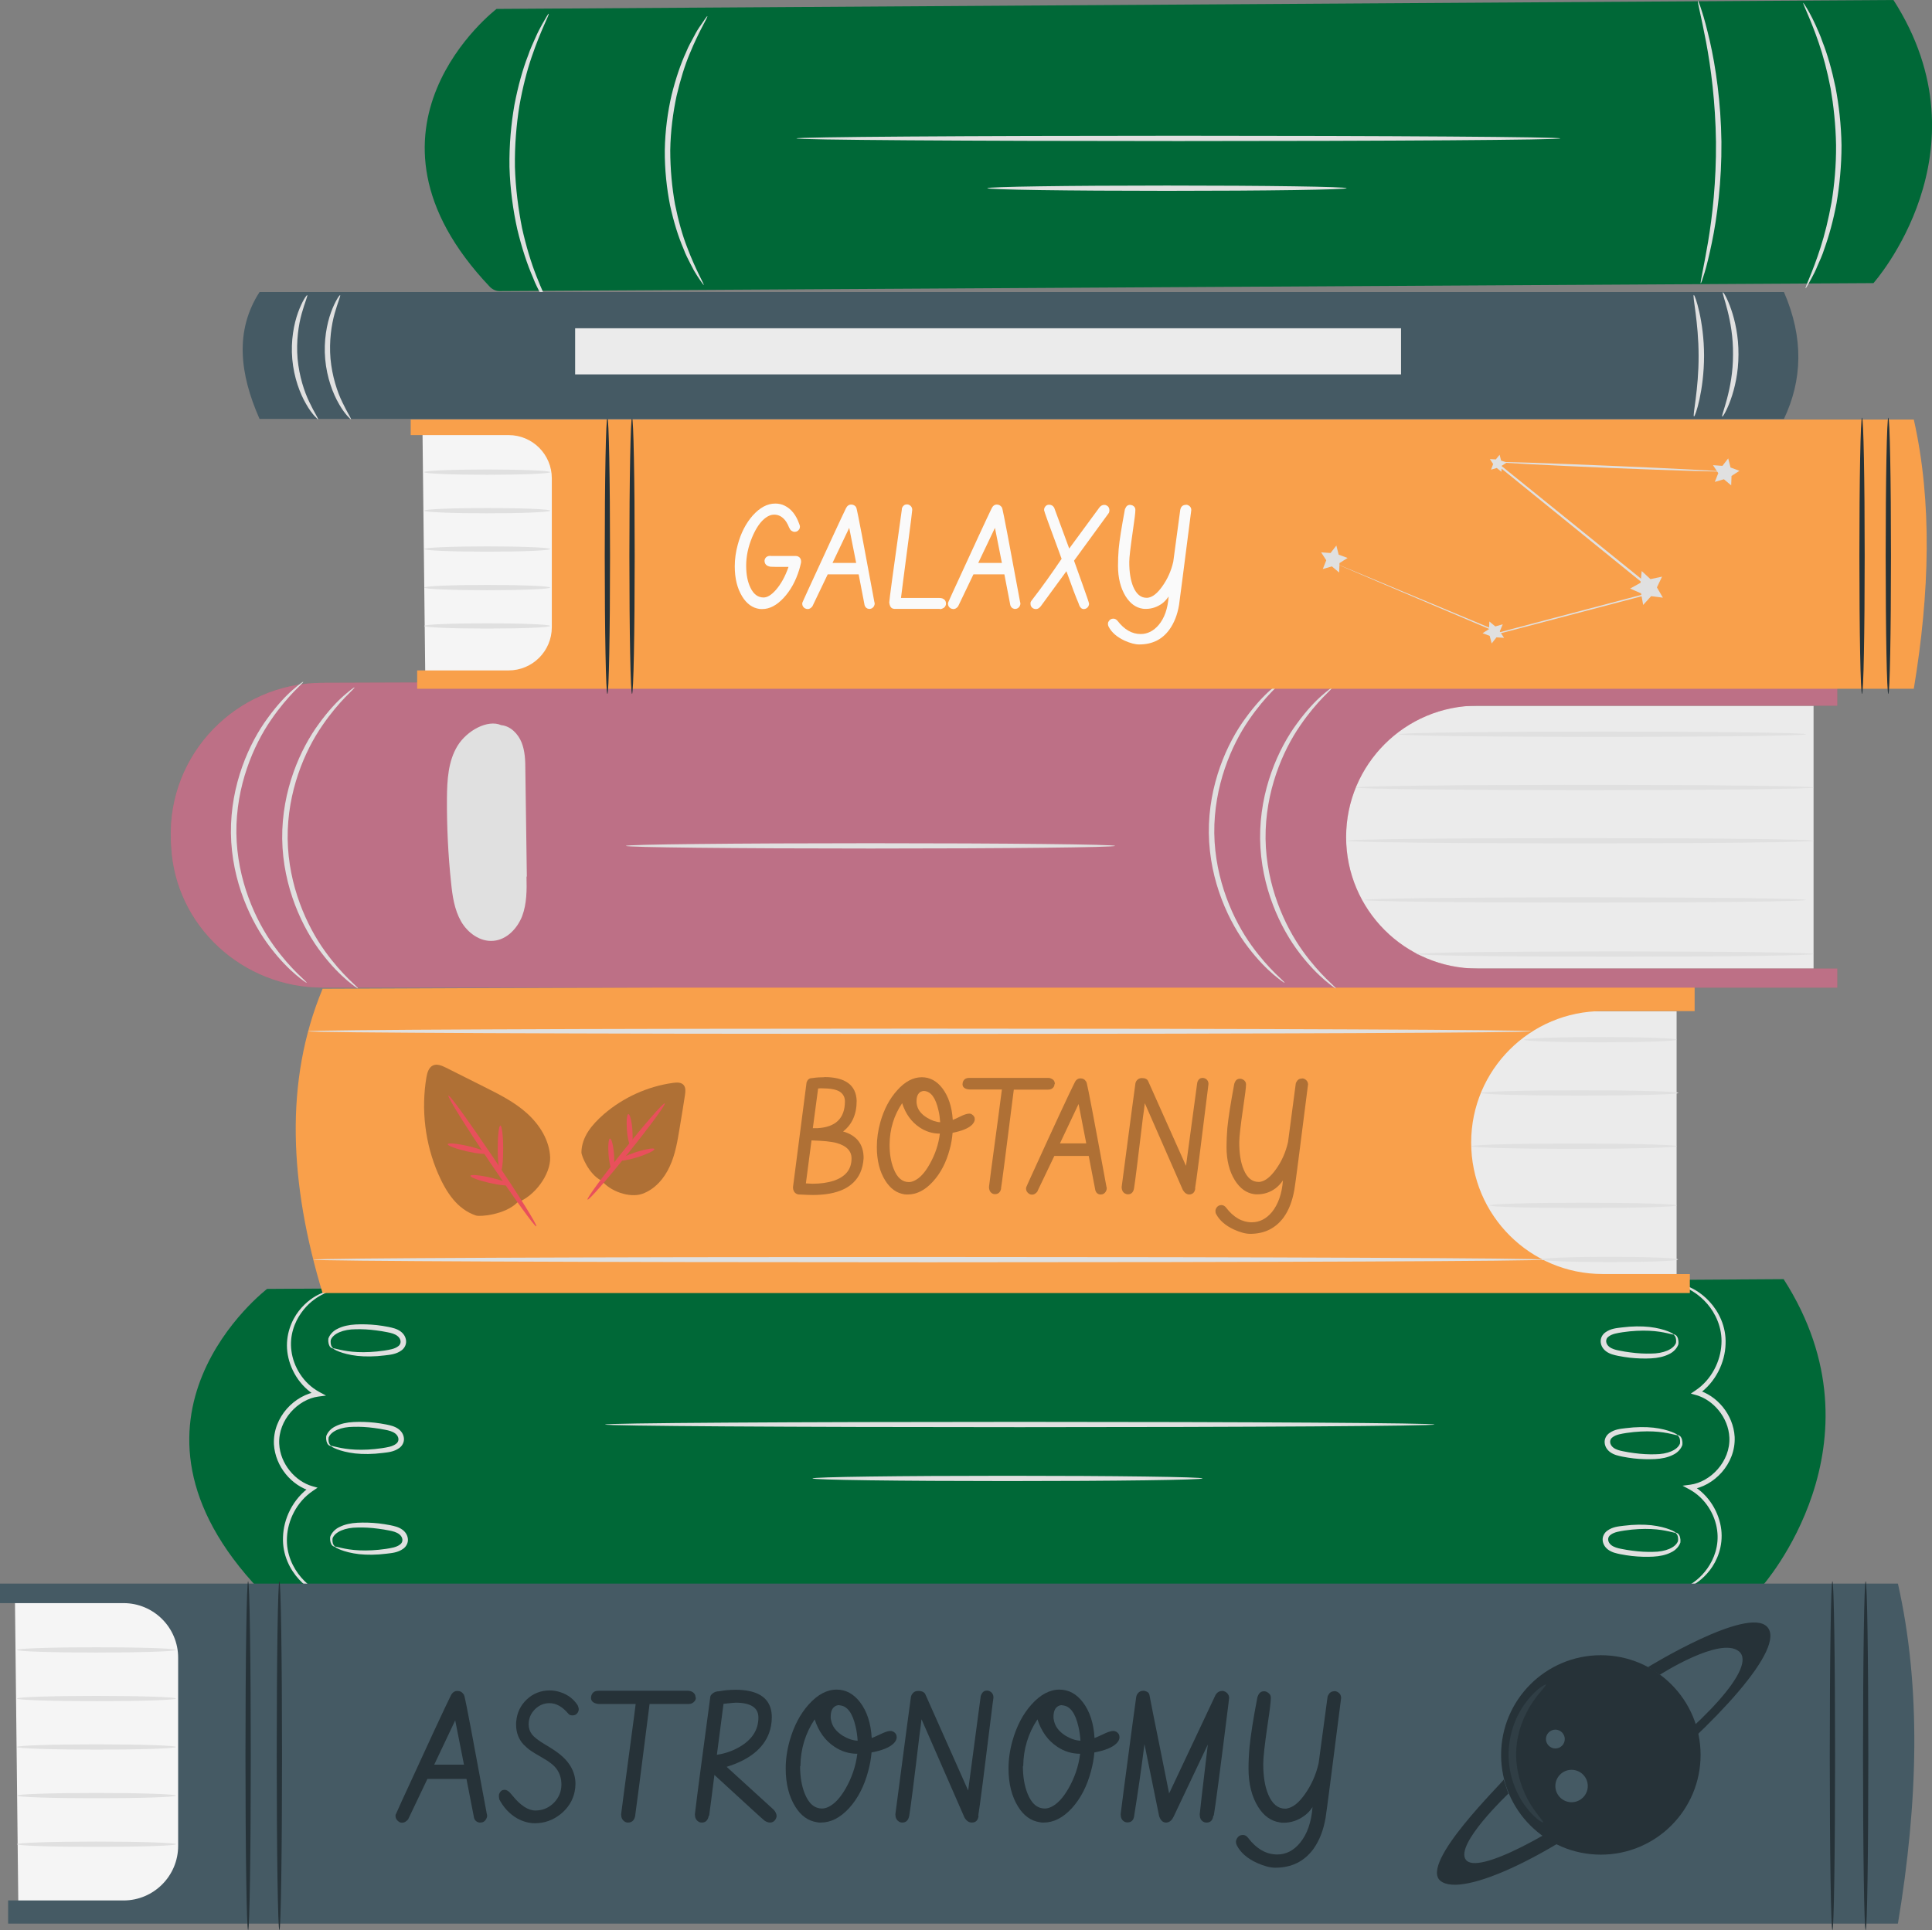 <?xml version="1.0" encoding="UTF-8"?><svg id="_Слой_2" xmlns="http://www.w3.org/2000/svg" width="116.8" height="116.71" viewBox="0 0 116.8 116.71"><rect x="0" y="0" width="116.8" height="116.71" fill="#808080" stroke="none"/><g id="_Слой_1-2"><path d="m16.16,77.93s-10.32,7.86-.43,18.25c.17.18.41.28.65.28l90.14-.53s7.7-8.63,1.31-18.58l-91.67.59Z" style="fill:#006837; stroke-width:0px;"/><path d="m20.23,96.63s-.06,0-.17,0c-.11-.01-.27-.05-.47-.12-.4-.14-.98-.42-1.51-1-.53-.57-1.02-1.48-.97-2.57.03-1.07.57-2.3,1.66-3.05l.04.28c-1.16-.32-2.17-1.47-2.25-2.84-.07-1.65,1.27-3,2.65-3.18l-.05.29c-1.08-.61-1.67-1.71-1.79-2.7-.12-1.01.25-1.89.69-2.46.45-.58.95-.89,1.31-1.05.18-.08.32-.13.42-.15.1-.02.15-.03.15-.02,0,.02-.19.08-.53.26-.33.18-.8.5-1.2,1.07-.4.56-.72,1.38-.59,2.31.12.92.69,1.93,1.68,2.47l.41.22-.46.06c-1.23.16-2.44,1.41-2.37,2.86.06,1.22.98,2.27,2,2.56l.32.09-.28.19c-1,.67-1.52,1.8-1.57,2.8-.06,1.02.37,1.87.85,2.43.49.57,1.03.87,1.41,1.03.38.16.61.2.6.22Z" style="fill:#e0e0e0; stroke-width:0px;"/><path d="m20.25,93.53s-.07.01-.16-.07c-.09-.09-.15-.27-.13-.5h0s0-.02,0-.02c.07-.22.27-.47.58-.61.3-.15.67-.23,1.07-.25.4-.02.83-.01,1.29.04.23.03.46.06.7.11.23.05.5.1.74.28.17.13.3.32.32.56.02.24-.11.46-.28.58-.33.24-.69.26-1,.3-.62.08-1.2.08-1.67.03-.96-.11-1.48-.42-1.46-.45.02-.05.56.18,1.48.22.46.02,1.01,0,1.61-.09.3-.05.62-.09.84-.26.22-.15.19-.45-.05-.63-.16-.12-.38-.18-.6-.22-.23-.05-.45-.08-.67-.11-.44-.06-.86-.08-1.24-.07-.76,0-1.36.26-1.51.64v-.02c-.03.18,0,.34.05.42.05.08.11.11.1.12Z" style="fill:#e0e0e0; stroke-width:0px;"/><path d="m20.01,87.44s-.07.01-.16-.07c-.09-.09-.15-.27-.13-.5h0s0-.02,0-.02c.07-.22.27-.47.58-.61.3-.15.67-.23,1.07-.25.4-.02.83-.01,1.29.04.23.03.46.06.7.11.23.05.5.1.74.28.17.13.3.32.32.56.02.24-.11.46-.28.58-.33.24-.69.26-1,.3-.62.08-1.2.08-1.67.03-.96-.11-1.48-.42-1.46-.45.02-.05.56.18,1.48.22.46.02,1.01,0,1.61-.09.3-.05.62-.09.84-.26.22-.15.19-.45-.05-.63-.16-.12-.38-.18-.6-.22-.23-.05-.45-.08-.67-.11-.44-.06-.86-.08-1.24-.07-.76,0-1.36.26-1.51.64v-.02c-.03.18,0,.34.05.42.05.08.11.11.1.12Z" style="fill:#e0e0e0; stroke-width:0px;"/><path d="m20.14,81.54s-.07.01-.16-.07c-.09-.09-.15-.27-.13-.5h0s0-.02,0-.02c.07-.22.27-.47.58-.61.3-.15.67-.23,1.07-.25.4-.02.83-.01,1.29.04.23.03.46.06.7.11.23.05.5.1.74.28.17.13.3.32.32.56.02.24-.11.46-.28.58-.33.24-.69.26-1,.3-.62.08-1.2.08-1.67.03-.96-.11-1.48-.42-1.46-.45.02-.05.56.18,1.48.22.46.02,1.01,0,1.61-.09.3-.05.62-.09.84-.26.22-.15.19-.45-.05-.63-.16-.12-.38-.18-.6-.22-.23-.05-.45-.08-.67-.11-.44-.06-.86-.08-1.24-.07-.76,0-1.36.26-1.51.64v-.02c-.03.18,0,.34.05.42.05.08.11.11.1.12Z" style="fill:#e0e0e0; stroke-width:0px;"/><path d="m101.2,77.59s.06,0,.17,0c.11.01.27.05.47.12.4.14.98.42,1.51,1,.53.57,1.02,1.48.97,2.57-.03,1.07-.57,2.3-1.66,3.05l-.04-.28c1.16.32,2.17,1.47,2.25,2.84.07,1.65-1.27,3-2.65,3.18l.05-.28c1.08.61,1.67,1.71,1.79,2.7.12,1.01-.25,1.89-.69,2.46-.45.58-.95.89-1.31,1.05-.18.08-.32.13-.42.15-.1.02-.15.03-.15.02,0-.02.19-.08.53-.26.33-.18.8-.5,1.2-1.07.4-.56.72-1.38.59-2.31-.12-.92-.69-1.93-1.68-2.47l-.41-.22.46-.06c1.23-.16,2.44-1.41,2.37-2.86-.06-1.22-.98-2.27-2.01-2.56l-.32-.09.28-.19c1-.67,1.52-1.8,1.57-2.8.06-1.01-.37-1.87-.85-2.43-.49-.57-1.03-.87-1.41-1.03-.38-.16-.61-.2-.6-.22Z" style="fill:#e0e0e0; stroke-width:0px;"/><path d="m101.18,80.69s.07-.01.16.07c.09.09.15.27.13.5h0s0,.02,0,.02c-.07.22-.27.47-.58.61-.3.15-.67.23-1.07.25-.4.02-.83.01-1.29-.04-.23-.03-.46-.06-.7-.11-.23-.05-.5-.1-.74-.28-.17-.13-.3-.32-.32-.56-.02-.24.11-.46.28-.58.33-.24.69-.26,1-.3.62-.08,1.2-.08,1.67-.03.96.11,1.48.42,1.46.45-.02.05-.56-.18-1.48-.22-.46-.02-1.01,0-1.61.09-.3.05-.62.09-.84.26-.22.15-.19.45.05.63.16.12.38.18.6.22.23.05.45.08.67.11.44.06.86.08,1.24.07.76,0,1.36-.26,1.51-.64v.02c.03-.18,0-.34-.05-.42-.05-.08-.11-.11-.1-.12Z" style="fill:#e0e0e0; stroke-width:0px;"/><path d="m101.42,86.78s.07-.01.16.07c.09.09.15.27.13.5h0s0,.02,0,.02c-.07.22-.27.47-.58.61-.3.15-.67.23-1.07.25-.4.02-.83.01-1.29-.04-.23-.03-.46-.06-.7-.11-.23-.05-.5-.1-.74-.28-.17-.13-.3-.32-.32-.56-.02-.24.11-.46.28-.58.33-.24.69-.26,1-.3.62-.08,1.2-.08,1.67-.03.96.11,1.48.42,1.46.45-.02.05-.56-.18-1.48-.22-.46-.02-1.01,0-1.61.09-.3.05-.62.09-.84.26-.22.15-.19.45.05.63.16.12.38.18.6.22.23.05.45.08.67.11.44.06.86.08,1.24.07.76,0,1.36-.26,1.51-.64v.02c.03-.18,0-.34-.05-.42-.05-.08-.11-.11-.1-.12Z" style="fill:#e0e0e0; stroke-width:0px;"/><path d="m101.3,92.68s.07-.01.16.07c.09.09.15.27.13.5h0s0,.02,0,.02c-.07.22-.27.47-.58.61-.3.15-.67.23-1.07.25-.4.02-.83.01-1.29-.04-.23-.03-.46-.06-.7-.11-.23-.05-.5-.1-.74-.28-.17-.13-.3-.32-.32-.56-.02-.24.11-.46.28-.58.33-.24.69-.26,1-.3.62-.08,1.2-.08,1.67-.03.96.11,1.48.42,1.46.45-.02.05-.56-.18-1.48-.22-.46-.02-1.01,0-1.61.09-.3.05-.62.09-.84.26-.22.15-.19.45.05.63.16.12.38.18.6.22.23.05.45.08.67.11.44.06.86.08,1.24.07.76,0,1.36-.26,1.51-.64v.02c.03-.18,0-.34-.05-.42-.05-.08-.11-.11-.1-.12Z" style="fill:#e0e0e0; stroke-width:0px;"/><path d="m86.72,86.14c0,.09-11.22.16-25.07.16s-25.07-.07-25.07-.16,11.22-.16,25.07-.16,25.07.07,25.07.16Z" style="fill:#e0e0e0; stroke-width:0px;"/><path d="m72.7,89.4c0,.09-5.28.16-11.79.16s-11.79-.07-11.79-.16,5.28-.16,11.79-.16,11.79.07,11.79.16Z" style="fill:#e0e0e0; stroke-width:0px;"/><path d="m30.02.54s-9.5,7.24-.4,16.81c.16.16.38.26.6.25l83.04-.48s7.09-7.95,1.21-17.12L30.02.54Z" style="fill:#006837; stroke-width:0px;"/><path d="m94.33,8.37c0,.09-10.34.16-23.09.16s-23.09-.07-23.09-.16,10.34-.16,23.09-.16,23.09.07,23.09.16Z" style="fill:#e0e0e0; stroke-width:0px;"/><path d="m81.41,11.38c0,.09-4.86.16-10.86.16s-10.86-.07-10.86-.16,4.86-.16,10.86-.16,10.86.07,10.86.16Z" style="fill:#e0e0e0; stroke-width:0px;"/><path d="m102.82,17.13c-.05-.01.18-.95.44-2.49.26-1.54.5-3.68.48-6.06-.03-2.38-.31-4.52-.6-6.05-.29-1.53-.54-2.47-.49-2.48.02,0,.11.22.24.64.14.42.3,1.03.48,1.8.35,1.53.67,3.69.7,6.09.02,2.4-.26,4.57-.58,6.1-.16.77-.31,1.39-.44,1.81-.13.42-.21.65-.23.64Z" style="fill:#e0e0e0; stroke-width:0px;"/><path d="m109.02.17s.15.2.37.6c.11.2.24.45.37.74.13.3.29.63.42,1.02.3.76.57,1.7.79,2.76.2,1.06.34,2.24.36,3.49,0,1.25-.12,2.44-.3,3.5-.2,1.06-.46,2-.74,2.77-.12.39-.28.72-.41,1.02-.12.3-.25.55-.36.75-.21.4-.34.62-.36.61-.06-.03.41-.92.9-2.46.25-.77.48-1.7.67-2.75.17-1.05.28-2.22.27-3.44-.02-1.23-.15-2.39-.33-3.44-.2-1.04-.45-1.97-.71-2.73-.52-1.53-1-2.41-.94-2.44Z" style="fill:#e0e0e0; stroke-width:0px;"/><path d="m42.54,17.24s-.15-.19-.39-.56c-.12-.18-.25-.41-.39-.69-.14-.28-.31-.59-.44-.95-.31-.72-.59-1.61-.81-2.62-.2-1.01-.33-2.15-.32-3.34.02-1.2.18-2.33.41-3.33.25-1,.55-1.89.88-2.6.14-.36.33-.67.47-.94.14-.28.28-.5.41-.68.24-.36.38-.56.4-.55.06.03-.48.84-1.06,2.26-.3.71-.57,1.58-.8,2.57-.21.99-.36,2.1-.38,3.27,0,1.17.11,2.28.29,3.28.2.99.45,1.88.73,2.59.54,1.44,1.06,2.26,1,2.29Z" style="fill:#e0e0e0; stroke-width:0px;"/><path d="m33.58,19.26s-.17-.21-.43-.63c-.13-.21-.28-.47-.43-.78-.15-.31-.35-.66-.5-1.07-.35-.8-.68-1.8-.95-2.93-.25-1.13-.43-2.4-.47-3.75-.02-1.34.1-2.62.3-3.76.22-1.14.5-2.15.82-2.97.14-.42.31-.77.45-1.09.14-.32.28-.59.4-.8.24-.43.38-.66.4-.65.06.03-.47.97-1.03,2.62-.28.82-.54,1.82-.74,2.95-.18,1.13-.29,2.38-.27,3.7.04,1.32.21,2.57.43,3.69.25,1.12.55,2.1.87,2.91.63,1.62,1.2,2.54,1.15,2.57Z" style="fill:#e0e0e0; stroke-width:0px;"/><polygon points="1.11 115.41 .9 96.39 11.25 96.39 11.61 115.41 1.11 115.41" style="fill:#f5f5f5; stroke-width:0px;"/><path d="m10.64,99.77c0,.09-2.15.16-4.81.16s-4.81-.07-4.81-.16,2.15-.16,4.81-.16,4.81.07,4.81.16Z" style="fill:#e0e0e0; stroke-width:0px;"/><path d="m10.64,102.71c0,.09-2.15.16-4.81.16s-4.81-.07-4.81-.16,2.15-.16,4.81-.16,4.81.07,4.81.16Z" style="fill:#e0e0e0; stroke-width:0px;"/><path d="m10.64,105.64c0,.09-2.15.16-4.81.16s-4.81-.07-4.81-.16,2.15-.16,4.81-.16,4.81.07,4.81.16Z" style="fill:#e0e0e0; stroke-width:0px;"/><path d="m10.64,108.58c0,.09-2.15.16-4.81.16s-4.81-.07-4.81-.16,2.15-.16,4.81-.16,4.81.07,4.81.16Z" style="fill:#e0e0e0; stroke-width:0px;"/><path d="m10.64,111.52c0,.09-2.15.16-4.81.16s-4.81-.07-4.81-.16,2.15-.16,4.81-.16,4.81.07,4.81.16Z" style="fill:#e0e0e0; stroke-width:0px;"/><path d="m0,95.76h114.74c1.42,6.3,1.22,13.23,0,20.56H.49v-1.4h6.98c1.82,0,3.3-1.48,3.3-3.3v-11.38c0-1.82-1.48-3.3-3.3-3.3H0v-1.19Z" style="fill:#455a64; stroke-width:0px;"/><path d="m28.03,102.44s.03.08.05.14c.08.28.53,2.65,1.35,7.11.01.03.02.07.02.1,0,.07-.02.14-.06.21-.08.14-.2.21-.34.21-.02,0-.04,0-.07,0-.16-.03-.27-.12-.32-.28l-.46-2.36h-2.36l-1.13,2.37s-.02.05-.04.08c-.11.13-.23.2-.35.2-.08,0-.16-.02-.22-.07-.12-.09-.19-.2-.19-.34,0-.04,0-.08.03-.12.07-.16.19-.42.35-.78,1.65-3.6,2.64-5.73,2.96-6.37.09-.19.23-.29.4-.29.17,0,.29.07.38.21Zm-.51,1.59l-1.27,2.68h1.8l-.53-2.68Z" style="fill:#263238; stroke-width:0px;"/><path d="m30.19,108.78c-.02-.05-.03-.11-.03-.18,0-.06.01-.12.04-.17.06-.13.16-.2.3-.2.13,0,.26.08.38.23.04.05.07.09.11.13.48.59.94.89,1.38.89s.81-.16,1.12-.47c.3-.31.45-.68.45-1.1,0-.37-.1-.68-.29-.94-.15-.21-.42-.43-.81-.65-.41-.24-.65-.38-.73-.44-.18-.12-.32-.25-.45-.38-.31-.33-.46-.74-.46-1.22,0-.06,0-.13.01-.2.05-.52.26-.96.64-1.32.39-.36.85-.54,1.38-.54.23,0,.45.04.66.11.45.15.8.42,1.04.8.04.1.06.18.06.23,0,.06-.02.12-.05.18-.08.13-.18.19-.32.19-.12,0-.21-.03-.26-.1-.35-.42-.73-.64-1.14-.64-.32,0-.6.11-.85.34-.27.26-.41.57-.41.94,0,.23.07.44.21.62.13.16.38.36.75.58.41.24.71.44.91.6.64.51.96,1.12.96,1.81,0,.15-.02.31-.05.46-.11.54-.4,1-.85,1.36-.46.37-.98.55-1.55.55-.37,0-.72-.1-1.07-.29-.47-.27-.84-.67-1.11-1.2Z" style="fill:#263238; stroke-width:0px;"/><path d="m42.07,102.65c0,.07-.02.14-.06.2-.09.12-.21.19-.39.19h-2.35c-.55,4.34-.84,6.59-.87,6.75,0,.02,0,.04-.01.06-.06.24-.2.36-.42.36-.08,0-.16-.02-.22-.07-.13-.09-.2-.23-.2-.43,0-.04.21-1.61.62-4.69.14-1.05.23-1.71.26-1.98h-2.2c-.08,0-.15-.01-.23-.04-.18-.06-.27-.17-.27-.33,0-.08.02-.16.06-.23.08-.14.21-.2.39-.2h5.44s.1.01.15.03c.19.07.28.2.28.38Z" style="fill:#263238; stroke-width:0px;"/><path d="m42.85,109.79c-.05.28-.19.42-.42.42-.08,0-.15-.02-.21-.06-.14-.09-.21-.24-.21-.44.15-1.29.47-3.65.93-7.09,0-.07.05-.13.11-.19.12-.11.26-.16.43-.16.31-.06.64-.09,1.01-.09.26,0,.5.02.72.06.96.17,1.45.71,1.45,1.6,0,.35-.06.67-.17.97-.35.93-1.2,1.61-2.56,2.03l2.84,2.59c.11.12.17.24.18.37,0,.07-.02.14-.06.21-.08.13-.19.2-.33.2-.11,0-.22-.04-.33-.11-.08-.05-1.09-.98-3.04-2.77-.17,1.37-.28,2.19-.32,2.47Zm.89-6.76l-.4,3.08c.49-.07.95-.23,1.38-.48.75-.44,1.13-1.03,1.13-1.77,0-.59-.45-.89-1.35-.9-.07,0-.32.02-.76.07Z" style="fill:#263238; stroke-width:0px;"/><path d="m47.5,106.95c0-.56.08-1.12.24-1.69.25-.88.63-1.61,1.15-2.19.54-.6,1.1-.9,1.69-.9.56,0,1.03.26,1.42.77.41.54.65,1.26.7,2.16.11-.04.28-.12.5-.22.28-.14.49-.21.63-.21.07,0,.13.02.19.05.13.08.19.18.19.33,0,.13-.06.25-.18.37-.25.25-.7.43-1.34.55-.03.38-.1.75-.2,1.12-.24.91-.62,1.65-1.15,2.24-.54.59-1.11.88-1.72.88-.08,0-.15,0-.23-.02-.53-.08-.97-.39-1.31-.94-.38-.61-.58-1.38-.58-2.31Zm.87-.15c0,.62.09,1.17.27,1.63.24.62.59.93,1.06.93.12,0,.24-.03.37-.09.37-.17.73-.55,1.06-1.13.37-.65.61-1.35.7-2.09-.51,0-.98-.15-1.39-.43-.56-.37-.95-.92-1.19-1.65-.56.84-.85,1.79-.86,2.83Zm2.37-3.69c-.09,0-.17.02-.24.06-.19.11-.28.32-.28.65,0,.06,0,.12.02.18.06.38.3.7.71.96.32.19.62.29.9.3-.02-.3-.06-.58-.12-.84-.19-.84-.51-1.27-.98-1.3Z" style="fill:#263238; stroke-width:0px;"/><path d="m59.16,109.81c-.04.27-.17.4-.41.4-.17,0-.32-.1-.44-.3l-2.6-5.95c-.03.28-.07.6-.12.95-.34,2.86-.55,4.48-.62,4.88-.05.28-.19.42-.42.42-.08,0-.15-.02-.22-.07-.13-.09-.2-.23-.2-.43.62-4.71.93-7.07.94-7.09.01-.06.03-.11.06-.16.09-.14.21-.21.38-.21.22,0,.37.07.43.2l2.59,5.82.75-5.63c0-.06.02-.12.05-.18.07-.15.18-.23.34-.23.07,0,.14.02.2.06.13.08.19.2.19.35-.01.12-.03.24-.05.38-.5,4.07-.79,6.33-.87,6.78Z" style="fill:#263238; stroke-width:0px;"/><path d="m60.97,106.95c0-.56.08-1.12.24-1.69.25-.88.63-1.61,1.15-2.19.54-.6,1.1-.9,1.69-.9.56,0,1.03.26,1.42.77.41.54.65,1.26.7,2.16.11-.04.28-.12.5-.22.28-.14.49-.21.63-.21.07,0,.13.02.19.05.13.08.19.18.19.33,0,.13-.06.25-.18.37-.25.25-.7.43-1.34.55-.03.38-.1.75-.2,1.12-.24.91-.62,1.65-1.15,2.24-.54.59-1.11.88-1.72.88-.08,0-.15,0-.23-.02-.53-.08-.97-.39-1.31-.94-.38-.61-.58-1.38-.58-2.31Zm.87-.15c0,.62.09,1.17.27,1.63.24.62.59.93,1.06.93.12,0,.24-.03.37-.09.37-.17.73-.55,1.06-1.13.37-.65.61-1.35.7-2.09-.51,0-.98-.15-1.39-.43-.56-.37-.95-.92-1.19-1.65-.56.84-.85,1.79-.86,2.83Zm2.37-3.69c-.09,0-.17.02-.24.06-.19.11-.28.32-.28.65,0,.06,0,.12.02.18.06.38.3.7.71.96.32.19.62.29.9.3-.02-.3-.06-.58-.12-.84-.19-.84-.51-1.27-.98-1.3Z" style="fill:#263238; stroke-width:0px;"/><path d="m73.35,109.79s0,.01,0,.02c-.04.27-.17.4-.41.4-.08,0-.15-.02-.21-.06-.14-.09-.2-.23-.2-.44,0-.06.16-1.47.49-4.22-.82,1.72-1.46,3.08-1.93,4.07-.1.21-.15.33-.17.35-.1.19-.24.29-.41.3-.03,0-.07,0-.1-.01-.14-.03-.25-.15-.33-.36l-.89-4.37c-.2,1.57-.41,3.01-.62,4.31,0,0,0,.01,0,.02-.04.27-.17.4-.41.4-.08,0-.15-.02-.21-.06-.14-.09-.2-.24-.2-.44,0-.03.24-1.89.73-5.55.13-.95.2-1.46.21-1.53.01-.06.03-.12.06-.17.09-.14.21-.21.37-.21.04,0,.08,0,.12.02.15.04.23.12.25.23.07.38.29,1.5.67,3.36.27,1.34.44,2.21.52,2.6l2.78-5.9s.03-.07.06-.11c.1-.13.22-.19.37-.19.07,0,.13.02.19.05.14.08.21.19.23.35-.01.1-.03.21-.04.35-.5,4.02-.8,6.29-.89,6.79Z" style="fill:#263238; stroke-width:0px;"/><path d="m80.67,102.26c.07,0,.13.02.19.05.14.08.21.19.22.36-.57,4.47-.88,6.89-.94,7.25-.13.76-.38,1.39-.74,1.89-.55.75-1.32,1.13-2.3,1.13-.32,0-.68-.1-1.11-.29-.59-.27-1-.63-1.22-1.07-.03-.06-.05-.13-.05-.2s.02-.14.06-.21c.08-.14.2-.21.36-.21.12,0,.23.06.31.17.51.67,1.1,1.01,1.77,1.01.53,0,.99-.24,1.37-.7.44-.53.69-1.26.76-2.17-.13.21-.3.39-.51.54-.37.27-.79.41-1.24.41-.08,0-.15,0-.23-.02-.53-.08-.97-.39-1.31-.94-.38-.61-.58-1.38-.58-2.31,0-.42.02-.85.06-1.3.07-.7.22-1.69.47-2.98,0-.04.02-.08.04-.12.07-.19.2-.28.37-.28.07,0,.14.02.2.06.14.08.21.19.21.33,0,.21-.06.74-.19,1.58-.18,1.23-.27,2.04-.27,2.41,0,.77.1,1.39.31,1.88.24.56.58.84,1.02.84.04,0,.09,0,.14-.02.34-.07.68-.34,1.03-.83.4-.56.69-1.19.85-1.91l.53-3.94c0-.06.02-.12.05-.17.08-.15.2-.23.36-.23Z" style="fill:#263238; stroke-width:0px;"/><path d="m102.81,106.12c0,3.33-2.7,6.03-6.03,6.03s-6.03-2.7-6.03-6.03,2.7-6.03,6.03-6.03,6.03,2.7,6.03,6.03Z" style="fill:#263238; stroke-width:0px;"/><path d="m95.99,108c0,.54-.44.98-.98.98s-.98-.44-.98-.98.44-.98.98-.98.98.44.98.98Z" style="fill:#455a64; stroke-width:0px;"/><path d="m94.6,105.16c0,.32-.26.57-.57.57s-.57-.26-.57-.57.26-.57.57-.57.57.26.57.57Z" style="fill:#455a64; stroke-width:0px;"/><path d="m90.92,107.59c.03.1-5.16,5.09-3.83,6.15,1.34,1.06,6.97-1.66,11.76-5.54,4.8-3.88,9.18-8.58,7.98-9.83-1.2-1.25-7.2,2.44-7.2,2.44l.72.46s3.63-2.33,4.77-1.42-2.12,4.43-6.74,7.8c-4.61,3.37-9.07,5.73-9.76,4.81-.69-.92,2.57-4,2.57-4l-.29-.87Z" style="fill:#263238; stroke-width:0px;"/><g style="opacity:.3;"><path d="m93.45,101.87c.05.06-.36.41-.82,1.1-.46.69-.95,1.77-.97,3.03-.02,1.26.42,2.37.85,3.07.43.71.83,1.08.78,1.13-.03.04-.52-.24-1.05-.95-.27-.35-.53-.82-.73-1.37-.2-.55-.32-1.2-.31-1.89.02-.69.17-1.33.39-1.88.22-.55.51-1,.79-1.34.56-.69,1.06-.95,1.09-.91Z" style="fill:#455a64; stroke-width:0px;"/></g><path d="m110.78,116.71c-.09,0-.16-4.72-.16-10.54s.07-10.55.16-10.55.16,4.72.16,10.55-.07,10.54-.16,10.54Z" style="fill:#263238; stroke-width:0px;"/><path d="m16.89,116.71c-.09,0-.16-4.72-.16-10.54s.07-10.55.16-10.55.16,4.72.16,10.55-.07,10.54-.16,10.54Z" style="fill:#263238; stroke-width:0px;"/><path d="m112.79,116.71c-.09,0-.16-4.72-.16-10.54s.07-10.55.16-10.55.16,4.72.16,10.55-.07,10.54-.16,10.54Z" style="fill:#263238; stroke-width:0px;"/><path d="m15,116.71c-.09,0-.16-4.72-.16-10.54s.07-10.55.16-10.55.16,4.72.16,10.55-.07,10.54-.16,10.54Z" style="fill:#263238; stroke-width:0px;"/><path d="m101.36,61.15v15.89h-14.91v-15.89h14.91Z" style="fill:#ebebeb; stroke-width:0px;"/><path d="m19.5,59.8c-2.33,5.61-1.99,11.82,0,18.39h82.66v-1.15h-5.27c-4.39,0-7.95-3.56-7.95-7.95h0c0-4.39,3.56-7.95,7.95-7.95h5.56v-1.69l-82.96.34Z" style="fill:#f9a04b; stroke-width:0px;"/><path d="m92.57,62.36c0,.09-16.55.16-36.97.16s-36.97-.07-36.97-.16,16.55-.16,36.97-.16,36.97.07,36.97.16Z" style="fill:#e0e0e0; stroke-width:0px;"/><path d="m93.28,76.17c0,.09-16.64.16-37.17.16s-37.17-.07-37.17-.16,16.64-.16,37.17-.16,37.17.07,37.17.16Z" style="fill:#e0e0e0; stroke-width:0px;"/><g style="opacity:.3;"><path d="m49.83,65.13c1.28,0,1.93.49,1.96,1.44,0,.81-.28,1.43-.82,1.85.83.24,1.24.78,1.24,1.61-.02.34-.09.63-.21.9-.41.88-1.36,1.33-2.86,1.33-.18,0-.45-.01-.82-.03-.07,0-.14-.02-.2-.06-.12-.08-.18-.21-.18-.38l.81-6.25c0-.05.01-.1.04-.15.06-.14.17-.2.33-.2.25-.04.49-.05.71-.05Zm-.77,3.83l-.34,2.6c.17.01.31.02.4.02.48,0,.89-.06,1.25-.17.74-.24,1.11-.69,1.11-1.36,0-.45-.3-.76-.89-.93-.32-.09-.83-.14-1.53-.16Zm.4-3.14l-.32,2.4c.1,0,.19,0,.28,0,1.1-.06,1.66-.6,1.66-1.62,0-.25-.1-.44-.3-.58-.21-.14-.58-.21-1.1-.21-.07,0-.14,0-.22.01Z" style="stroke-width:0px;"/><path d="m53.01,69.35c0-.49.07-.99.21-1.49.22-.78.56-1.42,1.02-1.93.47-.53.97-.79,1.49-.79.49,0,.91.23,1.25.68.36.48.57,1.11.62,1.9.1-.04.25-.1.44-.2.24-.12.43-.18.56-.18.06,0,.11.01.16.05.11.07.17.16.17.29,0,.11-.06.22-.16.33-.22.22-.62.38-1.18.49-.03.33-.08.66-.17.98-.21.8-.55,1.46-1.02,1.97-.47.52-.98.78-1.52.78-.07,0-.13,0-.2-.01-.47-.07-.85-.34-1.16-.83-.34-.54-.51-1.22-.51-2.03Zm.77-.13c0,.55.08,1.03.24,1.44.21.55.52.82.93.82.1,0,.21-.03.32-.08.33-.15.64-.48.93-1,.33-.58.54-1.19.62-1.85-.45,0-.86-.13-1.23-.38-.49-.33-.84-.81-1.05-1.46-.5.74-.75,1.57-.76,2.5Zm2.09-3.25c-.08,0-.15.02-.21.05-.17.1-.25.29-.25.57,0,.05,0,.1.01.16.05.34.26.62.63.84.28.17.54.26.79.27-.02-.26-.05-.51-.11-.74-.17-.74-.45-1.12-.86-1.15Z" style="stroke-width:0px;"/><path d="m63.75,65.56c0,.06-.02.12-.05.17-.08.11-.19.16-.34.16h-2.07c-.48,3.83-.74,5.81-.77,5.95,0,.02,0,.04,0,.05-.05.21-.17.32-.37.32-.07,0-.14-.02-.19-.06-.12-.08-.17-.21-.17-.38,0-.04.18-1.42.55-4.14.12-.92.2-1.51.23-1.75h-1.94c-.07,0-.14-.01-.2-.03-.16-.05-.24-.15-.24-.29,0-.07.02-.14.05-.2.07-.12.19-.18.34-.18h4.8s.09,0,.14.03c.17.06.25.17.25.34Z" style="stroke-width:0px;"/><path d="m65.65,65.37s.03.07.05.12c.07.25.47,2.34,1.19,6.27.01.03.02.06.02.09,0,.06-.02.13-.05.19-.07.12-.17.19-.3.19-.02,0-.04,0-.06,0-.14-.02-.24-.11-.28-.25l-.4-2.08h-2.08l-1,2.09s-.02.05-.03.07c-.1.12-.2.18-.31.18-.07,0-.14-.02-.2-.06-.11-.08-.17-.18-.17-.3,0-.04,0-.07.02-.11.06-.15.17-.37.31-.69,1.45-3.18,2.32-5.05,2.61-5.62.08-.17.2-.25.35-.25.15,0,.26.06.33.18Zm-.45,1.4l-1.12,2.37h1.59l-.46-2.37Z" style="stroke-width:0px;"/><path d="m72.26,71.87c-.03.23-.15.35-.36.36-.15,0-.28-.09-.39-.27l-2.3-5.25c-.03.25-.06.53-.11.83-.3,2.52-.48,3.95-.54,4.31-.04.25-.17.37-.37.37-.07,0-.13-.02-.2-.06-.12-.08-.18-.21-.18-.38.55-4.15.82-6.24.83-6.25,0-.05.03-.1.05-.15.08-.12.19-.19.34-.19.2,0,.32.06.38.18l2.29,5.13.67-4.96c0-.05.02-.11.04-.16.06-.13.16-.2.3-.2.06,0,.12.02.18.05.11.07.17.18.17.31-.01.1-.03.21-.04.33-.44,3.59-.7,5.58-.77,5.98Z" style="stroke-width:0px;"/><path d="m78.71,65.21c.06,0,.11.01.17.04.12.07.19.17.2.31-.5,3.94-.77,6.07-.83,6.39-.12.67-.33,1.23-.65,1.67-.49.66-1.16.99-2.02.99-.28,0-.6-.09-.98-.26-.52-.24-.88-.56-1.08-.94-.03-.05-.04-.11-.04-.18s.02-.12.05-.18c.07-.12.18-.18.31-.18.11,0,.2.05.28.15.45.59.97.89,1.56.89.47,0,.87-.21,1.21-.61.38-.47.61-1.11.67-1.92-.12.18-.27.34-.45.48-.33.24-.69.36-1.09.36-.07,0-.13,0-.2-.01-.47-.07-.85-.34-1.16-.83-.34-.54-.51-1.22-.51-2.03,0-.37.02-.75.05-1.14.06-.62.2-1.49.41-2.63,0-.04.02-.07.03-.1.06-.17.17-.25.33-.25.06,0,.12.02.18.05.12.07.18.17.18.29,0,.19-.06.65-.17,1.39-.16,1.09-.24,1.8-.24,2.12,0,.68.09,1.23.27,1.65.21.5.51.74.9.74.04,0,.08,0,.12-.01.3-.06.6-.3.91-.73.36-.49.61-1.05.75-1.68l.46-3.48c0-.05.02-.11.05-.15.07-.13.17-.2.32-.2Z" style="stroke-width:0px;"/></g><g style="opacity:.3;"><path d="m31.28,72.71c1.04-.37,2.01-1.69,1.98-2.72-.04-1.03-.63-1.97-1.39-2.66-.76-.69-1.7-1.16-2.62-1.62-.76-.38-1.53-.77-2.29-1.15-.25-.12-.54-.25-.79-.13-.25.12-.34.43-.39.71-.33,1.96-.08,4.02.71,5.84.49,1.12,1.15,2.14,2.28,2.52.26.09,1.76-.05,2.5-.78" style="stroke-width:0px;"/></g><path d="m32.42,74.16c-.07.05-1.32-1.68-2.79-3.86-1.47-2.18-2.6-3.99-2.52-4.05s1.32,1.68,2.79,3.86c1.47,2.18,2.6,3.99,2.52,4.04Z" style="fill:#e8505b; stroke-width:0px;"/><path d="m29.44,69.73c-.02.09-.57.04-1.22-.11-.65-.15-1.17-.34-1.15-.43.02-.09.57-.04,1.22.11.65.15,1.17.34,1.15.43Z" style="fill:#e8505b; stroke-width:0px;"/><path d="m30.81,71.64c-.02.09-.57.04-1.22-.11-.66-.15-1.17-.34-1.15-.43.02-.09.57-.04,1.22.11.65.15,1.17.34,1.15.43Z" style="fill:#e8505b; stroke-width:0px;"/><path d="m30.26,70.86c-.09,0-.17-.62-.17-1.4,0-.77.07-1.4.16-1.4.09,0,.17.62.17,1.4,0,.77-.07,1.4-.16,1.4Z" style="fill:#e8505b; stroke-width:0px;"/><g style="opacity:.3;"><path d="m36.34,71.35c.52.69,1.73,1.11,2.49.84.76-.27,1.33-.93,1.66-1.66.34-.73.47-1.54.6-2.33.11-.66.22-1.32.32-1.98.03-.21.06-.46-.09-.62-.15-.16-.4-.15-.62-.12-1.54.21-3.02.88-4.2,1.9-.72.63-1.33,1.36-1.35,2.3,0,.22.45,1.31,1.17,1.69" style="stroke-width:0px;"/></g><path d="m35.52,72.54c-.07-.06.92-1.41,2.21-3.01,1.29-1.61,2.39-2.87,2.46-2.81.07.06-.92,1.41-2.21,3.01-1.29,1.61-2.39,2.87-2.46,2.81Z" style="fill:#e8505b; stroke-width:0px;"/><path d="m38.14,69.27c-.09,0-.2-.41-.24-.94-.04-.52,0-.96.09-.96.09,0,.2.41.24.94.04.52,0,.96-.09.96Z" style="fill:#e8505b; stroke-width:0px;"/><path d="m37.03,70.75c-.09,0-.2-.41-.24-.94-.04-.52,0-.96.09-.96.09,0,.2.41.24.94.04.52,0,.96-.09.96Z" style="fill:#e8505b; stroke-width:0px;"/><path d="m37.48,70.15c-.03-.09.42-.3.99-.49.58-.18,1.07-.26,1.09-.18.03.09-.42.3-.99.49-.58.18-1.07.26-1.09.18Z" style="fill:#e8505b; stroke-width:0px;"/><path d="m101.36,69.31c0,.09-2.78.16-6.2.16s-6.2-.07-6.2-.16,2.77-.16,6.2-.16,6.2.07,6.2.16Z" style="fill:#e0e0e0; stroke-width:0px;"/><path d="m101.36,72.89c0,.09-2.54.16-5.66.16s-5.66-.07-5.66-.16,2.53-.16,5.66-.16,5.66.07,5.66.16Z" style="fill:#e0e0e0; stroke-width:0px;"/><path d="m101.45,76.16c0,.09-1.85.16-4.13.16s-4.13-.07-4.13-.16,1.85-.16,4.13-.16,4.13.07,4.13.16Z" style="fill:#e0e0e0; stroke-width:0px;"/><path d="m101.47,66.09c0,.09-2.67.16-5.96.16s-5.96-.07-5.96-.16,2.67-.16,5.96-.16,5.96.07,5.96.16Z" style="fill:#e0e0e0; stroke-width:0px;"/><path d="m101.36,62.87c0,.09-2.07.16-4.61.16s-4.61-.07-4.61-.16,2.06-.16,4.61-.16,4.61.07,4.61.16Z" style="fill:#e0e0e0; stroke-width:0px;"/><path d="m109.64,42.68v15.89h-30.75v-15.89h30.75Z" style="fill:#ebebeb; stroke-width:0px;"/><path d="m10.33,50.77c0,.14.01.28.02.42.25,4.81,4.33,8.53,9.15,8.53h91.57v-1.15h-21.74c-4.39,0-7.95-3.56-7.95-7.95h0c0-4.39,3.56-7.95,7.95-7.95h21.74v-1.69l-91.6.31c-5.17.02-9.33,4.3-9.14,9.47Z" style="fill:#e8505b; stroke-width:0px;"/><path d="m109.64,50.84c0,.09-6.32.16-14.12.16s-14.12-.07-14.12-.16,6.32-.16,14.12-.16,14.12.07,14.12.16Z" style="fill:#e0e0e0; stroke-width:0px;"/><path d="m109.19,54.42c0,.09-5.98.16-13.36.16s-13.36-.07-13.36-.16,5.98-.16,13.36-.16,13.36.07,13.36.16Z" style="fill:#e0e0e0; stroke-width:0px;"/><path d="m109.64,57.69c0,.09-5.38.16-12.01.16s-12.01-.07-12.01-.16,5.38-.16,12.01-.16,12.01.07,12.01.16Z" style="fill:#e0e0e0; stroke-width:0px;"/><path d="m109.64,47.62c0,.09-6.19.16-13.83.16s-13.83-.07-13.83-.16,6.19-.16,13.83-.16,13.83.07,13.83.16Z" style="fill:#e0e0e0; stroke-width:0px;"/><path d="m109.19,44.4c0,.09-5.51.16-12.31.16s-12.31-.07-12.31-.16,5.51-.16,12.31-.16,12.31.07,12.31.16Z" style="fill:#e0e0e0; stroke-width:0px;"/><g style="opacity:.3;"><path d="m10.33,50.77c0,.14.01.28.02.42.25,4.81,4.33,8.53,9.15,8.53h91.57v-1.15h-21.74c-4.39,0-7.95-3.56-7.95-7.95h0c0-4.39,3.56-7.95,7.95-7.95h21.74v-1.69l-91.6.31c-5.17.02-9.33,4.3-9.14,9.47Z" style="fill:#57bdec; stroke-width:0px;"/></g><path d="m21.43,41.57c.05.05-.9.77-1.95,2.31-1.05,1.52-2.12,3.98-2.09,6.84.04,2.85,1.17,5.29,2.25,6.79,1.09,1.52,2.05,2.21,2,2.26-.01.01-.26-.15-.66-.49-.4-.34-.95-.88-1.53-1.64-1.15-1.49-2.35-3.98-2.39-6.92-.03-2.94,1.11-5.46,2.23-6.97.56-.77,1.09-1.33,1.49-1.68.4-.35.64-.52.65-.5Z" style="fill:#e0e0e0; stroke-width:0px;"/><path d="m18.33,41.23c.05.05-.9.77-1.95,2.31-1.05,1.52-2.12,3.99-2.09,6.84.04,2.85,1.17,5.29,2.25,6.79,1.09,1.52,2.05,2.21,2,2.26-.01.01-.26-.15-.66-.49-.4-.34-.95-.88-1.53-1.64-1.15-1.49-2.35-3.98-2.39-6.92-.03-2.94,1.11-5.46,2.23-6.97.56-.77,1.09-1.33,1.49-1.68.4-.35.64-.52.65-.5Z" style="fill:#e0e0e0; stroke-width:0px;"/><path d="m80.55,41.57c.05.05-.9.77-1.95,2.31-1.05,1.52-2.12,3.98-2.09,6.84.04,2.85,1.17,5.29,2.25,6.79,1.09,1.52,2.05,2.21,2,2.26-.01.01-.26-.15-.66-.49-.4-.34-.95-.88-1.53-1.64-1.15-1.49-2.35-3.98-2.39-6.92-.03-2.94,1.11-5.46,2.23-6.97.56-.77,1.09-1.33,1.49-1.68.4-.35.64-.52.65-.5Z" style="fill:#e0e0e0; stroke-width:0px;"/><path d="m77.45,41.23c.05.05-.9.77-1.95,2.31-1.05,1.52-2.12,3.99-2.09,6.84.04,2.85,1.17,5.29,2.25,6.79,1.09,1.52,2.05,2.21,2,2.26-.01.01-.26-.15-.66-.49-.4-.34-.95-.88-1.53-1.64-1.15-1.49-2.35-3.98-2.39-6.92-.03-2.94,1.11-5.46,2.23-6.97.56-.77,1.09-1.33,1.49-1.68.4-.35.64-.52.65-.5Z" style="fill:#e0e0e0; stroke-width:0px;"/><path d="m31.85,53.01c-.03-2.15-.06-4.31-.09-6.46,0-.56-.02-1.14-.23-1.66-.21-.52-.67-.99-1.23-1.04-.81-.36-2.07.32-2.64,1.25-.57.93-.63,2.08-.64,3.17-.01,1.7.07,3.41.25,5.1.08.81.2,1.63.6,2.34.4.7,1.16,1.26,1.97,1.18.8-.07,1.44-.75,1.73-1.5.28-.75.28-1.58.26-2.38Z" style="fill:#e0e0e0; stroke-width:0px;"/><path d="m67.41,51.15c0,.09-6.62.16-14.78.16s-14.79-.07-14.79-.16,6.62-.16,14.79-.16,14.78.07,14.78.16Z" style="fill:#e0e0e0; stroke-width:0px;"/><polygon points="25.71 40.93 25.54 25.87 33.74 25.87 34.02 40.93 25.71 40.93" style="fill:#f5f5f5; stroke-width:0px;"/><path d="m33.26,28.55c0,.09-1.71.16-3.81.16s-3.81-.07-3.81-.16,1.71-.16,3.81-.16,3.81.07,3.81.16Z" style="fill:#e0e0e0; stroke-width:0px;"/><path d="m33.26,30.88c0,.09-1.71.16-3.81.16s-3.81-.07-3.81-.16,1.71-.16,3.81-.16,3.81.07,3.81.16Z" style="fill:#e0e0e0; stroke-width:0px;"/><path d="m33.26,33.2c0,.09-1.71.16-3.81.16s-3.81-.07-3.81-.16,1.71-.16,3.81-.16,3.81.07,3.81.16Z" style="fill:#e0e0e0; stroke-width:0px;"/><path d="m33.26,35.53c0,.09-1.71.16-3.81.16s-3.81-.07-3.81-.16,1.71-.16,3.81-.16,3.81.07,3.81.16Z" style="fill:#e0e0e0; stroke-width:0px;"/><path d="m33.26,37.85c0,.09-1.71.16-3.81.16s-3.81-.07-3.81-.16,1.71-.16,3.81-.16,3.81.07,3.81.16Z" style="fill:#e0e0e0; stroke-width:0px;"/><path d="m24.83,25.37h90.87c1.12,4.99.96,10.48,0,16.28H25.22v-1.11h5.53c1.44,0,2.61-1.17,2.61-2.61v-9.01c0-1.44-1.17-2.61-2.61-2.61h-5.92v-.94Z" style="fill:#f9a04b; stroke-width:0px;"/><path d="m46.59,33.62h1.52c.06,0,.11.01.16.04.11.06.16.16.16.29,0,.04,0,.07-.01.1-.03.13-.06.26-.1.39-.21.69-.53,1.27-.95,1.72-.42.45-.85.67-1.29.67-.06,0-.12,0-.18-.01-.41-.06-.76-.31-1.03-.75-.3-.49-.45-1.09-.45-1.83,0-.43.06-.86.18-1.3.19-.71.49-1.29.9-1.76.43-.48.88-.73,1.37-.73.2,0,.4.04.57.13.39.19.69.56.88,1.11.02.05.04.1.04.15,0,.06-.01.11-.04.16-.07.11-.16.16-.28.16-.03,0-.07,0-.1-.02-.11-.04-.17-.1-.21-.2l-.02-.03c-.05-.13-.11-.25-.18-.36-.2-.29-.44-.43-.73-.43-.17,0-.33.06-.5.18-.32.23-.59.62-.83,1.19-.24.58-.36,1.15-.36,1.71s.09.99.26,1.34c.19.4.46.59.79.59.23,0,.47-.15.73-.44.32-.36.58-.83.78-1.41-.7,0-1.06,0-1.09-.01-.24-.04-.36-.16-.36-.37,0-.04.02-.08.03-.11.06-.12.17-.18.34-.18Z" style="fill:#fafafa; stroke-width:0px;"/><path d="m51.75,30.66s.03.07.04.11c.06.22.42,2.1,1.07,5.63,0,.03.02.05.02.08,0,.06-.01.11-.04.17-.06.11-.16.17-.27.17-.02,0-.03,0-.05,0-.13-.02-.21-.1-.25-.22l-.36-1.87h-1.87l-.9,1.88s-.02.04-.03.06c-.09.11-.18.16-.28.16-.06,0-.12-.02-.18-.05-.1-.07-.15-.16-.15-.27,0-.03,0-.06.02-.1.06-.13.15-.34.28-.62,1.31-2.85,2.09-4.54,2.34-5.05.07-.15.18-.23.32-.23.13,0,.23.06.3.16Zm-.41,1.26l-1.01,2.12h1.43l-.42-2.12Z" style="fill:#fafafa; stroke-width:0px;"/><path d="m56.82,36.82h-2.74c-.06,0-.12-.02-.17-.05-.08-.06-.13-.17-.15-.34h0c0-.12.25-1.98.76-5.61,0-.04,0-.08.02-.12.06-.13.16-.2.29-.2.05,0,.1.01.15.04.11.06.17.16.17.29-.02.25-.09.76-.19,1.54-.31,2.39-.48,3.66-.49,3.79h2.33c.06,0,.12.01.18.03.14.06.21.16.21.31,0,.04,0,.07-.02.11-.05.13-.16.2-.34.23Z" style="fill:#fafafa; stroke-width:0px;"/><path d="m60.56,30.66s.03.07.04.11c.06.22.42,2.1,1.07,5.63,0,.03.02.05.02.08,0,.06-.01.11-.04.17-.06.11-.16.17-.27.17-.02,0-.03,0-.05,0-.13-.02-.21-.1-.25-.22l-.36-1.87h-1.87l-.9,1.88s-.02.04-.03.06c-.09.11-.18.16-.28.16-.06,0-.12-.02-.18-.05-.1-.07-.15-.16-.15-.27,0-.03,0-.06.02-.1.06-.13.15-.34.28-.62,1.31-2.85,2.09-4.54,2.34-5.05.07-.15.18-.23.31-.23.13,0,.23.06.3.16Zm-.41,1.26l-1.01,2.12h1.43l-.42-2.12Z" style="fill:#fafafa; stroke-width:0px;"/><path d="m64.93,33.9c.21.59.38,1.05.49,1.37.28.78.42,1.19.42,1.24,0,.06-.02.11-.05.17-.07.1-.16.15-.27.15-.12,0-.21-.08-.27-.22-.02-.06-.04-.1-.05-.14-.15-.34-.39-.98-.73-1.93l-1.55,2.12c-.09.11-.18.17-.29.17-.06,0-.11-.01-.17-.04-.1-.06-.16-.15-.16-.27,0-.03,0-.05,0-.07,0-.05.06-.14.16-.26.52-.67,1.09-1.47,1.72-2.4-.07-.18-.13-.35-.19-.52-.58-1.56-.87-2.37-.87-2.42,0-.06.01-.12.04-.17.06-.11.15-.16.26-.16.14,0,.24.06.31.18l.91,2.47,1.83-2.49c.08-.1.18-.15.29-.15.05,0,.1.01.15.04.11.06.16.16.16.29,0,.05-.01.1-.03.15l-2.12,2.91Z" style="fill:#fafafa; stroke-width:0px;"/><path d="m71.7,30.52c.05,0,.1.01.15.04.11.06.17.15.17.28-.45,3.54-.7,5.45-.74,5.74-.1.6-.3,1.1-.59,1.5-.44.6-1.04.89-1.82.89-.25,0-.54-.08-.88-.23-.47-.22-.79-.5-.97-.85-.02-.05-.04-.1-.04-.16s.01-.11.05-.16c.06-.11.16-.16.28-.16.1,0,.18.05.25.13.41.53.87.8,1.4.8.42,0,.78-.19,1.09-.55.35-.42.55-.99.6-1.72-.11.16-.24.31-.4.43-.3.21-.62.32-.98.32-.06,0-.12,0-.18-.01-.42-.06-.76-.31-1.04-.75-.3-.49-.46-1.1-.46-1.83,0-.33.01-.67.04-1.03.05-.55.18-1.34.37-2.36,0-.03.01-.06.03-.09.06-.15.15-.22.29-.22.05,0,.11.02.16.04.11.06.16.15.16.26,0,.17-.05.58-.15,1.25-.14.98-.22,1.61-.22,1.91,0,.61.08,1.1.24,1.49.19.45.46.67.81.67.04,0,.07,0,.11-.01.27-.05.54-.27.82-.66.32-.44.55-.94.68-1.51l.42-3.12s.02-.1.04-.14c.06-.12.16-.18.29-.18Z" style="fill:#fafafa; stroke-width:0px;"/><path d="m112.57,41.96c-.09,0-.16-3.74-.16-8.35s.07-8.35.16-8.35.16,3.74.16,8.35-.07,8.35-.16,8.35Z" style="fill:#263238; stroke-width:0px;"/><path d="m38.21,41.96c-.09,0-.16-3.74-.16-8.35s.07-8.35.16-8.35.16,3.74.16,8.35-.07,8.35-.16,8.35Z" style="fill:#263238; stroke-width:0px;"/><path d="m114.16,41.96c-.09,0-.16-3.74-.16-8.35s.07-8.35.16-8.35.16,3.74.16,8.35-.07,8.35-.16,8.35Z" style="fill:#263238; stroke-width:0px;"/><path d="m36.72,41.96c-.09,0-.16-3.74-.16-8.35s.07-8.35.16-8.35.16,3.74.16,8.35-.07,8.35-.16,8.35Z" style="fill:#263238; stroke-width:0px;"/><path d="m90.53,28.01v-.03c2.47,2,5.84,4.72,9.59,7.75l.08.07-.11.03c-.41.11-.84.22-1.28.34-2.92.77-5.68,1.49-8.11,2.13h-.02s-.02,0-.02,0c-3.01-1.28-5.56-2.36-7.35-3.12-.89-.38-1.59-.68-2.08-.89-.24-.1-.42-.18-.55-.24-.06-.03-.1-.05-.14-.06-.03-.01-.05-.02-.05-.02,0,0,.02,0,.05.02.04.01.08.03.14.06.13.05.32.13.56.23.49.2,1.2.5,2.09.87,1.8.75,4.35,1.82,7.37,3.08h-.03c2.43-.64,5.19-1.37,8.11-2.14.44-.12.87-.23,1.28-.34l-.02.1c-3.74-3.04-7.11-5.76-9.58-7.77h-.01s0-.03,0-.03" style="fill:#e0e0e0; stroke-width:0px;"/><polygon points="99.25 34.53 99.78 35.02 100.48 34.87 100.17 35.52 100.53 36.14 99.82 36.05 99.34 36.58 99.21 35.88 98.55 35.59 99.18 35.24 99.25 34.53" style="fill:#e0e0e0; stroke-width:0px;"/><polygon points="90.04 37.58 90.4 37.88 90.85 37.75 90.67 38.18 90.93 38.57 90.47 38.54 90.18 38.91 90.06 38.45 89.63 38.29 90.02 38.04 90.04 37.58" style="fill:#e0e0e0; stroke-width:0px;"/><polygon points="79.87 33.4 80.44 33.44 80.79 32.99 80.93 33.54 81.47 33.74 80.98 34.05 80.96 34.62 80.52 34.25 79.97 34.41 80.18 33.88 79.87 33.4" style="fill:#e0e0e0; stroke-width:0px;"/><polygon points="103.56 28.13 104.13 28.17 104.48 27.72 104.62 28.27 105.16 28.47 104.68 28.78 104.66 29.35 104.22 28.98 103.67 29.14 103.88 28.61 103.56 28.13" style="fill:#e0e0e0; stroke-width:0px;"/><polygon points="90.07 27.76 90.43 27.78 90.66 27.5 90.75 27.85 91.09 27.97 90.78 28.17 90.77 28.53 90.49 28.3 90.14 28.4 90.27 28.06 90.07 27.76" style="fill:#e0e0e0; stroke-width:0px;"/><path d="m104.36,28.53s-3.11-.07-6.94-.23c-3.83-.16-6.94-.33-6.93-.36,0-.04,3.11.07,6.94.23,3.83.16,6.93.33,6.93.36Z" style="fill:#e0e0e0; stroke-width:0px;"/><path d="m107.85,25.33H15.69c-1.21-2.74-1.5-5.34,0-7.67h92.16c1.21,2.79,1.11,5.33,0,7.67Z" style="fill:#455a64; stroke-width:0px;"/><rect x="34.77" y="19.85" width="49.93" height="2.79" style="fill:#ebebeb; stroke-width:0px;"/><path d="m19.23,25.37s-.36-.29-.72-.93c-.37-.63-.74-1.6-.84-2.72-.1-1.12.1-2.14.35-2.83.25-.69.52-1.06.55-1.04.05.02-.14.43-.33,1.11-.19.68-.34,1.66-.25,2.73.1,1.07.41,2.01.72,2.64.3.64.56,1,.52,1.04Z" style="fill:#e0e0e0; stroke-width:0px;"/><path d="m21.22,25.37s-.36-.29-.72-.93c-.37-.63-.74-1.6-.84-2.72-.1-1.12.1-2.14.35-2.83.25-.69.52-1.06.55-1.04.05.02-.14.43-.33,1.11-.19.68-.34,1.66-.25,2.73.1,1.07.41,2.01.72,2.64.3.64.56,1,.52,1.04Z" style="fill:#e0e0e0; stroke-width:0px;"/><path d="m104.12,25.19c-.1-.03.66-1.63.65-3.75.03-2.12-.71-3.72-.61-3.76.06-.05.96,1.55.94,3.76,0,2.21-.92,3.8-.98,3.75Z" style="fill:#e0e0e0; stroke-width:0px;"/><path d="m102.41,25.18c-.1-.02.29-1.64.28-3.67,0-2.03-.39-3.65-.29-3.67.07-.03.62,1.59.62,3.67,0,2.08-.53,3.7-.61,3.67Z" style="fill:#e0e0e0; stroke-width:0px;"/></g></svg>